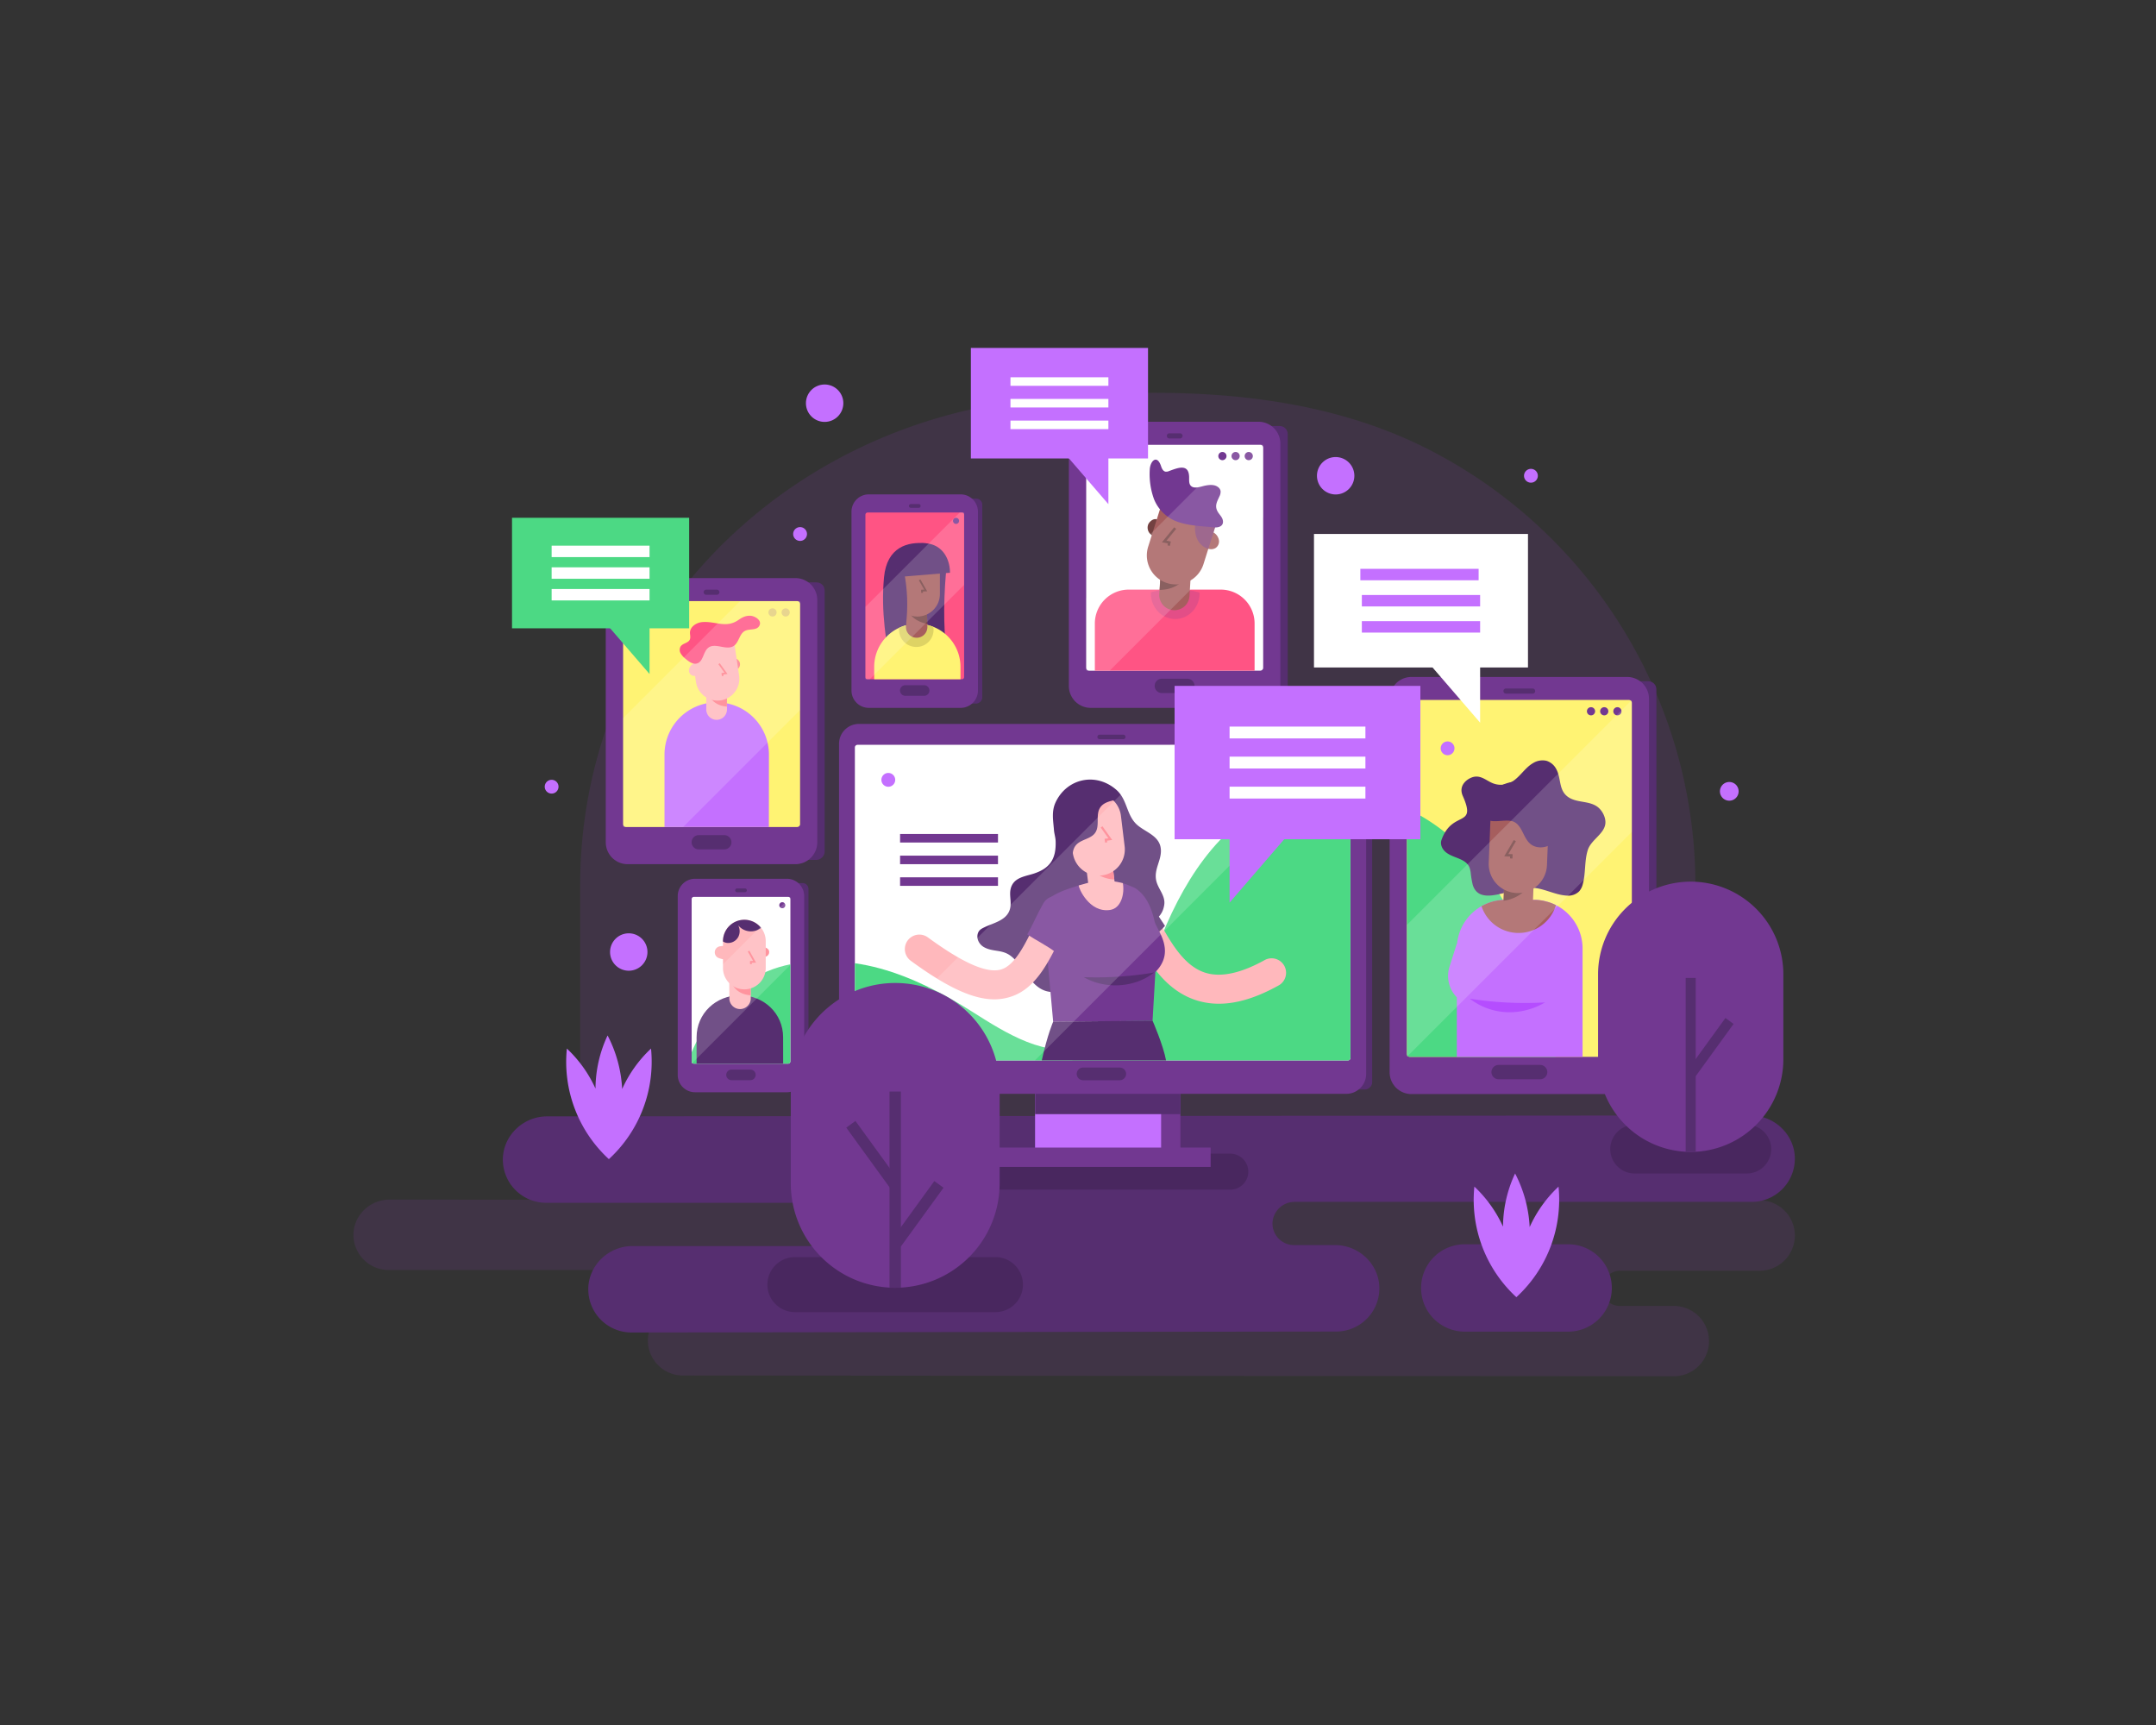 <svg id="Layer_1" data-name="Layer 1" xmlns="http://www.w3.org/2000/svg" xmlns:xlink="http://www.w3.org/1999/xlink" viewBox="0 0 1280 1024"><rect x="0" y="0" width="1280" height="1024" fill="#333333" stroke="none"/><defs><style>.cls-1{fill:none;}.cls-2{opacity:0.2;}.cls-3{fill:#723891;}.cls-4{fill:#562e70;}.cls-5{fill:#fff373;}.cls-6{clip-path:url(#clip-path);}.cls-7{fill:#4cd984;}.cls-8{fill:#fff;}.cls-9{clip-path:url(#clip-path-2);}.cls-10{fill:#ff5484;}.cls-11{opacity:0.15;}.cls-12{fill:#c470ff;}.cls-13{clip-path:url(#clip-path-3);}.cls-14{fill:#ffb8bc;}.cls-15{fill:#ff808c;}.cls-16{clip-path:url(#clip-path-4);}.cls-17{clip-path:url(#clip-path-5);}.cls-18{fill:#a65e5e;}.cls-19{fill:#734141;}.cls-20{opacity:0.5;}.cls-21{fill:#b54dff;}.cls-22{clip-path:url(#clip-path-8);}.cls-23{fill:#ded364;}.cls-24{opacity:0.4;}</style><clipPath id="clip-path"><rect class="cls-1" x="796.13" y="454.69" width="211.85" height="133.52" rx="1.62" transform="translate(380.6 1423.5) rotate(-90)"/></clipPath><clipPath id="clip-path-2"><rect class="cls-1" x="390.44" y="552.61" width="98.99" height="58.6" rx="1.2" transform="translate(-141.98 1021.84) rotate(-90)"/></clipPath><clipPath id="clip-path-3"><rect class="cls-1" x="560.96" y="388.7" width="187.36" height="294.23" rx="1.44" transform="translate(118.83 1190.46) rotate(-90)"/></clipPath><clipPath id="clip-path-4"><rect class="cls-1" x="355.43" y="371.35" width="134.09" height="105.06" rx="1.62" transform="translate(-1.41 846.36) rotate(-90)"/></clipPath><clipPath id="clip-path-5"><rect class="cls-1" x="630.36" y="278.55" width="134.08" height="105.07" rx="1.62" transform="translate(366.32 1028.48) rotate(-90)"/></clipPath><clipPath id="clip-path-8"><rect class="cls-1" x="493.6" y="324.43" width="98.99" height="58.6" rx="1.2" transform="translate(189.36 896.83) rotate(-90)"/></clipPath></defs><title>sitepic</title><g class="cls-2"><path class="cls-3" d="M1006.51,678.28H344.43V525.8c0-154.62,120.11-274.5,271-289,78.08-7.52,163.77-6,234.68,31a290.53,290.53,0,0,1,156.44,258Z"/></g><g class="cls-2"><path class="cls-3" d="M1014.63,796.12a20.88,20.88,0,0,0-20.88-20.88H961.62a10.46,10.46,0,0,1-10.44-10.77,10.73,10.73,0,0,1,10.88-10.12h82.62a20.91,20.91,0,0,0,20.91-20.91h0a20.91,20.91,0,0,0-20.9-20.91l-813.5-.41c-11.72,0-21.58,9.58-21.36,21.29a20.89,20.89,0,0,0,20.89,20.49H439.24A10.73,10.73,0,0,1,450.12,764a10.44,10.44,0,0,1-10.44,10.77H406.2c-11.5,0-21.37,9-21.58,20.5a20.89,20.89,0,0,0,20.88,21.28l588.24.43a20.88,20.88,0,0,0,20.89-20.88Z"/></g><path class="cls-4" d="M324.77,662.71l714.59-.55c14.38,0,26.5,11.77,26.22,26.15a25.65,25.65,0,0,1-25.65,25.16H768.71a13.1,13.1,0,0,0-13.25,12.58,12.83,12.83,0,0,0,12.82,13.07h24.4c14.39,0,26.51,11.77,26.23,26.15a25.65,25.65,0,0,1-25.65,25.16L374.91,791a25.66,25.66,0,0,1-25.65-25.16c-.27-14.38,11.84-26.15,26.23-26.15h131.8a12.83,12.83,0,0,0,12.83-13.06A13.11,13.11,0,0,0,506.87,714H324.2a25.65,25.65,0,0,1-25.65-25.16C298.28,674.48,310.39,662.71,324.77,662.71Z"/><path class="cls-4" d="M869.61,790.49H931a25.93,25.93,0,0,0,25.93-25.93h0A25.93,25.93,0,0,0,931,738.63H869.61a25.93,25.93,0,0,0-25.93,25.93h0A25.93,25.93,0,0,0,869.61,790.49Z"/><rect class="cls-4" x="787.66" y="451.19" width="242.52" height="148.93" rx="4.78" transform="translate(383.26 1434.58) rotate(-90)"/><rect class="cls-3" x="780.74" y="451.19" width="242.52" height="148.93" rx="4.78" transform="translate(376.34 1427.66) rotate(-90)"/><path class="cls-3" d="M966,649.47H838a13,13,0,0,1-13-13V414.85a13,13,0,0,1,13-13H966a13,13,0,0,1,13,13V636.47A13,13,0,0,1,966,649.47ZM838,407a7.91,7.91,0,0,0-7.91,7.9V636.47a7.91,7.91,0,0,0,7.91,7.9H966a7.91,7.91,0,0,0,7.9-7.9V414.85A7.91,7.91,0,0,0,966,407Z"/><path class="cls-4" d="M914.36,640.68H889.73a4.26,4.26,0,0,1-4.26-4.26h0a4.26,4.26,0,0,1,4.26-4.26h24.63a4.26,4.26,0,0,1,4.26,4.26h0A4.26,4.26,0,0,1,914.36,640.68Z"/><path class="cls-4" d="M909.91,411.76H894.1a1.53,1.53,0,0,1-1.53-1.52h0a1.53,1.53,0,0,1,1.53-1.52h15.81a1.52,1.52,0,0,1,1.52,1.52h0A1.52,1.52,0,0,1,909.91,411.76Z"/><rect class="cls-5" x="796.13" y="454.69" width="211.85" height="133.52" rx="1.62" transform="translate(380.6 1423.5) rotate(-90)"/><path class="cls-3" d="M947,422.23a2.43,2.43,0,1,1-2.42-2.43A2.42,2.42,0,0,1,947,422.23Z"/><path class="cls-3" d="M954.86,422.23a2.43,2.43,0,1,1-2.43-2.43A2.43,2.43,0,0,1,954.86,422.23Z"/><path class="cls-3" d="M962.67,422.23a2.43,2.43,0,1,1-2.43-2.43A2.43,2.43,0,0,1,962.67,422.23Z"/><g class="cls-6"><path class="cls-7" d="M409.15,675.65c.14-3.22.34-6.46.66-9.69,3.59-36.66,21.32-75.28,55.35-89.38,36.67-15.2,78.36,2.63,111.87,23.9,20.52,13,44.18,28.14,67.29,20.61,24-7.81,33.85-35.44,42.81-59,13.83-36.37,35.75-73.39,72.1-87.27,33.1-12.64,72-2.41,99.51,19.95s44.77,55.17,55.18,89c8.67,28.22,14,68.53,14,91.84C927.9,677.81,409.15,675.65,409.15,675.65Z"/></g><rect class="cls-4" x="346.97" y="367.85" width="164.75" height="120.48" rx="4.78" transform="translate(1.25 857.43) rotate(-90)"/><rect class="cls-3" x="340.05" y="367.85" width="164.75" height="120.48" rx="4.78" transform="translate(-5.66 850.52) rotate(-90)"/><path class="cls-3" d="M472.21,513H372.64a13,13,0,0,1-13-13V356.17a13,13,0,0,1,13-13h99.57a13,13,0,0,1,13,13V500A13,13,0,0,1,472.21,513ZM372.64,348.26a7.91,7.91,0,0,0-7.9,7.91V500a7.91,7.91,0,0,0,7.9,7.91h99.57a7.92,7.92,0,0,0,7.91-7.91V356.17a7.92,7.92,0,0,0-7.91-7.91Z"/><path class="cls-4" d="M430,504.22H414.85A4.25,4.25,0,0,1,410.6,500h0a4.25,4.25,0,0,1,4.25-4.25H430a4.25,4.25,0,0,1,4.26,4.25h0A4.26,4.26,0,0,1,430,504.22Z"/><path class="cls-4" d="M425.59,353.07h-6.33a1.52,1.52,0,0,1-1.52-1.52h0a1.52,1.52,0,0,1,1.52-1.52h6.33a1.52,1.52,0,0,1,1.52,1.52h0A1.52,1.52,0,0,1,425.59,353.07Z"/><rect class="cls-5" x="355.43" y="371.35" width="134.09" height="105.06" rx="1.62" transform="translate(-1.41 846.36) rotate(-90)"/><g class="cls-2"><path class="cls-3" d="M461.06,363.54a2.43,2.43,0,1,1-2.43-2.42A2.43,2.43,0,0,1,461.06,363.54Z"/></g><g class="cls-2"><path class="cls-3" d="M468.87,363.54a2.43,2.43,0,1,1-2.43-2.42A2.43,2.43,0,0,1,468.87,363.54Z"/></g><rect class="cls-4" x="621.9" y="275.04" width="164.75" height="120.48" rx="4.78" transform="translate(368.99 1039.55) rotate(-90)"/><rect class="cls-3" x="614.98" y="275.04" width="164.75" height="120.48" rx="4.78" transform="translate(362.07 1032.64) rotate(-90)"/><path class="cls-3" d="M747.14,420.21H647.57a13,13,0,0,1-13-13V263.36a13,13,0,0,1,13-13h99.57a13,13,0,0,1,13,13V407.2A13,13,0,0,1,747.14,420.21ZM647.57,255.46a7.91,7.91,0,0,0-7.91,7.9V407.2a7.91,7.91,0,0,0,7.91,7.91h99.57a7.91,7.91,0,0,0,7.91-7.91V263.36a7.91,7.91,0,0,0-7.91-7.9Z"/><path class="cls-4" d="M704.93,411.42H689.78a4.26,4.26,0,0,1-4.26-4.26h0a4.26,4.26,0,0,1,4.26-4.26h15.15a4.25,4.25,0,0,1,4.25,4.26h0A4.25,4.25,0,0,1,704.93,411.42Z"/><path class="cls-4" d="M700.56,260.27h-6.32a1.52,1.52,0,0,1-1.52-1.52h0a1.52,1.52,0,0,1,1.52-1.52h6.32a1.51,1.51,0,0,1,1.52,1.52h0A1.51,1.51,0,0,1,700.56,260.27Z"/><rect class="cls-8" x="630.36" y="278.55" width="134.08" height="105.07" rx="1.62" transform="translate(366.32 1028.48) rotate(-90)"/><path class="cls-3" d="M728.17,270.74a2.43,2.43,0,1,1-2.43-2.43A2.43,2.43,0,0,1,728.17,270.74Z"/><path class="cls-3" d="M736,270.74a2.43,2.43,0,1,1-2.42-2.43A2.42,2.42,0,0,1,736,270.74Z"/><path class="cls-3" d="M743.8,270.74a2.43,2.43,0,1,1-2.43-2.43A2.43,2.43,0,0,1,743.8,270.74Z"/><rect class="cls-4" x="384.18" y="550.02" width="121.63" height="69.98" rx="3.53" transform="translate(-140.01 1030.02) rotate(-90)"/><rect class="cls-3" x="379.08" y="550.02" width="121.63" height="69.98" rx="3.53" transform="translate(-145.12 1024.91) rotate(-90)"/><path class="cls-3" d="M467.17,648.38H412.62a10.28,10.28,0,0,1-10.26-10.27V531.91a10.27,10.27,0,0,1,10.26-10.26h54.55a10.28,10.28,0,0,1,10.27,10.26v106.2A10.29,10.29,0,0,1,467.17,648.38ZM412.62,526.74a5.18,5.18,0,0,0-5.17,5.17v106.2a5.18,5.18,0,0,0,5.17,5.17h54.55a5.18,5.18,0,0,0,5.17-5.17V531.91a5.18,5.18,0,0,0-5.17-5.17Z"/><path class="cls-4" d="M445.49,641.22H434.31a3.15,3.15,0,0,1-3.15-3.14h0a3.14,3.14,0,0,1,3.15-3.14h11.18a3.13,3.13,0,0,1,3.14,3.14h0A3.14,3.14,0,0,1,445.49,641.22Z"/><path class="cls-4" d="M442.27,529.63h-4.68a1.12,1.12,0,0,1-1.12-1.12h0a1.12,1.12,0,0,1,1.12-1.12h4.68a1.12,1.12,0,0,1,1.12,1.12h0A1.12,1.12,0,0,1,442.27,529.63Z"/><rect class="cls-8" x="390.44" y="552.61" width="98.99" height="58.6" rx="1.2" transform="translate(-141.98 1021.84) rotate(-90)"/><path class="cls-3" d="M466.23,537.36a1.79,1.79,0,1,1-1.79-1.79A1.79,1.79,0,0,1,466.23,537.36Z"/><g class="cls-9"><path class="cls-7" d="M399.56,675.65c.14-3.22.34-6.46.66-9.69,3.59-36.66,21.33-75.28,55.35-89.38,36.67-15.2,78.36,2.63,111.87,23.9,20.52,13,44.19,28.14,67.29,20.61,24-7.81,33.85-35.44,42.81-59,13.82-36.37,35.75-73.39,72.1-87.27,33.1-12.64,72-2.41,99.51,19.95s44.77,55.17,55.18,89c8.67,28.22,14,68.53,14,91.84C918.32,677.81,399.56,675.65,399.56,675.65Z"/></g><rect class="cls-4" x="487.35" y="321.85" width="121.64" height="69.98" rx="3.53" transform="translate(191.33 905.01) rotate(-90)"/><rect class="cls-3" x="482.25" y="321.85" width="121.64" height="69.98" rx="3.53" transform="translate(186.22 899.9) rotate(-90)"/><path class="cls-3" d="M570.34,420.21H515.79a10.29,10.29,0,0,1-10.27-10.27V303.74a10.29,10.29,0,0,1,10.27-10.27h54.55a10.28,10.28,0,0,1,10.26,10.27v106.2A10.28,10.28,0,0,1,570.34,420.21ZM515.79,298.57a5.18,5.18,0,0,0-5.17,5.17v106.2a5.18,5.18,0,0,0,5.17,5.17h54.55a5.18,5.18,0,0,0,5.17-5.17V303.74a5.18,5.18,0,0,0-5.17-5.17Z"/><path class="cls-4" d="M548.65,413.05H537.47a3.14,3.14,0,0,1-3.14-3.14h0a3.14,3.14,0,0,1,3.14-3.15h11.18a3.14,3.14,0,0,1,3.14,3.15h0A3.14,3.14,0,0,1,548.65,413.05Z"/><path class="cls-4" d="M545.43,301.46h-4.67a1.12,1.12,0,0,1-1.12-1.12h0a1.13,1.13,0,0,1,1.12-1.13h4.67a1.13,1.13,0,0,1,1.12,1.13h0A1.12,1.12,0,0,1,545.43,301.46Z"/><rect class="cls-10" x="493.6" y="324.43" width="98.99" height="58.6" rx="1.2" transform="translate(189.36 896.83) rotate(-90)"/><path class="cls-3" d="M569.4,309.19a1.8,1.8,0,1,1-1.8-1.79A1.8,1.8,0,0,1,569.4,309.19Z"/><g class="cls-11"><path d="M730.43,706.2H575.15a10.69,10.69,0,0,1-10.69-10.68h0a10.7,10.7,0,0,1,10.69-10.69H730.43a10.69,10.69,0,0,1,10.68,10.69h0A10.68,10.68,0,0,1,730.43,706.2Z"/></g><rect class="cls-12" x="614.51" y="617.94" width="78.71" height="66.89"/><polygon class="cls-3" points="700.81 681.22 700.81 641.26 689.35 641.26 689.35 681.22 669.83 681.22 588.66 681.22 588.66 692.71 669.83 692.71 718.75 692.71 718.75 681.22 700.81 681.22"/><rect class="cls-4" x="614.51" y="636.49" width="86.3" height="24.89"/><rect class="cls-4" x="553.48" y="385.61" width="214.49" height="307.86" rx="4.23" transform="translate(121.18 1200.25) rotate(-90)"/><rect class="cls-3" x="547.36" y="385.61" width="214.49" height="307.86" rx="4.23" transform="translate(115.07 1194.14) rotate(-90)"/><path class="cls-3" d="M799.29,649.33H509.92a11.81,11.81,0,0,1-11.79-11.8v-196a11.8,11.8,0,0,1,11.79-11.79H799.29a11.8,11.8,0,0,1,11.79,11.79v196A11.81,11.81,0,0,1,799.29,649.33ZM509.92,434.84a6.71,6.71,0,0,0-6.7,6.7v196a6.71,6.71,0,0,0,6.7,6.7H799.29a6.7,6.7,0,0,0,6.69-6.7v-196a6.7,6.7,0,0,0-6.69-6.7Z"/><path class="cls-4" d="M664.76,641.26H643a3.76,3.76,0,0,1-3.76-3.77h0a3.76,3.76,0,0,1,3.76-3.76h21.79a3.76,3.76,0,0,1,3.77,3.76h0A3.77,3.77,0,0,1,664.76,641.26Z"/><path class="cls-4" d="M666.87,438.8h-14a1.35,1.35,0,0,1-1.35-1.34h0a1.36,1.36,0,0,1,1.35-1.35h14a1.35,1.35,0,0,1,1.35,1.35h0A1.34,1.34,0,0,1,666.87,438.8Z"/><rect class="cls-8" x="560.96" y="388.7" width="187.36" height="294.23" rx="1.44" transform="translate(118.83 1190.46) rotate(-90)"/><g class="cls-13"><path class="cls-7" d="M409.15,675.65c.14-3.22.34-6.46.66-9.69,3.59-36.66,21.32-75.28,55.35-89.38,36.67-15.2,78.36,2.63,111.87,23.9,20.52,13,44.18,28.14,67.29,20.61,24-7.81,33.85-35.44,42.81-59,13.83-36.37,35.75-73.39,72.1-87.27,33.1-12.64,72-2.41,99.51,19.95s44.77,55.17,55.18,89c8.67,28.22,14,68.53,14,91.84C927.9,677.81,409.15,675.65,409.15,675.65Z"/></g><path class="cls-4" d="M625.72,492.63c.18,2.32.94,4.51,1,6.73.37,10.5-3.36,16-12.7,19.14-4.73,1.61-11,2.11-13.38,7.31s.91,10.33-1.71,15.57-9.38,6.62-14.33,9c-1.5.73-3,1.39-3.77,3-1.53,3.26.2,7.07,3.32,8.85,5.31,3,10.66,1.22,15.92,5.22,7.57,5.76,11.61,18.55,21.49,21,13.14,3.32,20.3-11.44,27.43-19.47a62.39,62.39,0,0,1,23.11-16.91c7.75-3.47,17.58-4.64,19.1-14.93.83-5.63-3.84-9.5-4.83-14.76-1.19-6.35,2.93-11.31,2.86-17.41-.1-8.41-8.2-10.5-13.6-14.87-7-5.66-6.06-15.29-12.84-21.22-12.29-10.75-29.55-6.69-36.12,7.46C624.19,481.76,625.28,487,625.72,492.63Z"/><path class="cls-14" d="M723.65,595.84a43.88,43.88,0,0,1-12.22-1.69c-20.09-5.76-30.47-24.61-38.82-39.76-1.68-3-3.27-5.94-4.82-8.5a8.6,8.6,0,1,1,14.72-8.9c1.73,2.86,3.4,5.89,5.17,9.1,7.16,13,15.28,27.74,28.49,31.52,9.15,2.63,20.9,0,34.92-7.83a8.6,8.6,0,0,1,8.38,15C746.25,592.19,734.42,595.84,723.65,595.84Z"/><path class="cls-4" d="M677.28,529.86c4.42,4.31,10.91,14.56,14.37,19.77-3.2,3.76-7.84,6.54-11,10.3C679.64,552.73,678.26,537.07,677.28,529.86Z"/><path class="cls-3" d="M646,524.06a38.76,38.76,0,0,1,20.6.22,64.46,64.46,0,0,1,7.32,2.89c4.49,3,8.8,7.76,11.58,19.85,1.13,4.93,12.88,17.43.45,30l-1.69,29-59,.52-5.77-63.68c.05-4.85.37-7.14,3.67-9.72C628.94,528.56,639.77,525.91,646,524.06Z"/><path class="cls-14" d="M666.64,524.28c1.12,6.4-1.06,15-7.68,15.9-12.22,1.77-18.65-12.91-18.53-14.57,2.35-.67,4.62-1.25,6.62-1.84C653.08,522,660.19,522.62,666.64,524.28Z"/><path class="cls-14" d="M655.05,533h0a7.81,7.81,0,0,0,6.78-8.73l-2.24-17.8-15.52,1.95,2.24,17.8A7.82,7.82,0,0,0,655.05,533Z"/><path class="cls-15" d="M643.47,504.17l15.69-2,2.39,19.92c-7.06-.27-14.48-4.6-16.7-11.16a29.79,29.79,0,0,1-1.1-4.59Z"/><path class="cls-14" d="M654.16,519.66h0a15.51,15.51,0,0,1-17.26-13.53l-2.18-18.07a15.5,15.5,0,0,1,13.52-17.26h0a15.51,15.51,0,0,1,17.26,13.53l2.19,18.07A15.51,15.51,0,0,1,654.16,519.66Z"/><polygon class="cls-15" points="656.07 500.2 655.78 497.93 658.03 497.63 653.46 491.23 654.51 490.48 660.32 498.63 657.22 499.04 657.36 500.04 656.07 500.2"/><path class="cls-4" d="M643.42,580.06a205.18,205.18,0,0,0,41.77-2.76C673.67,586.42,656.15,587.39,643.42,580.06Z"/><path class="cls-14" d="M590.37,593.24c-12.77,0-28.23-7.21-49.65-22.9a8.6,8.6,0,0,1,10.16-13.88c20.58,15.06,34.7,21.32,43.09,19.14C603,573.25,609.58,559,617.88,541l1.7-3.68a8.6,8.6,0,1,1,15.61,7.22l-1.69,3.66c-10.2,22.15-18.25,39.66-35.21,44A31.25,31.25,0,0,1,590.37,593.24Z"/><path class="cls-3" d="M626.6,565.22c3.39-6.1,6.18-12,9.93-19.07,2.31-4.37,1.86-9.55-2.4-12.46s-11.64-2.85-14.72,2.57c-4.2,7.39-6.14,12.55-9.53,18.46C615.13,558.19,621.65,561.37,626.6,565.22Z"/><path class="cls-4" d="M647.15,466c-9.6,0-12.5.66-16.81,9.23s1.45,42.58,6.88,43.85a25.22,25.22,0,0,0,0-5.76c-.32-3.84-1.17-8.36,1.54-11.58,2.94-3.52,8.79-3.59,11.42-7.34,2.92-4.16.2-10.4,2.82-14.75,2.47-4.11,8-4.31,12.77-5.69C660.65,469.11,653,466,647.15,466Z"/><path class="cls-4" d="M692.28,629.5c-1.68-9.13-8-23.56-8-23.56s-59,.52-59,.52-3.38,7.54-6.78,23Z"/><g class="cls-16"><path class="cls-12" d="M456.45,512.64H394.51V447.93a31,31,0,0,1,31-31h0a31,31,0,0,1,31,31Z"/><path class="cls-14" d="M425.41,427.31h0a6.15,6.15,0,0,0,6.19-6.12l.07-14.11-12.3-.07-.07,14.11A6.15,6.15,0,0,0,425.41,427.31Z"/><path class="cls-15" d="M419.34,403.63l12.3.06-.08,15.77c-7.37-.64-10.78-5-11.84-10.4a22.75,22.75,0,0,1-.39-3.69Z"/><path class="cls-15" d="M439.21,393.35a3.61,3.61,0,0,1-1.52,4,2.07,2.07,0,0,1-2.14.14,2.66,2.66,0,0,1-.81-2.4c0-1.16-.18-3.86,1.34-4.17C437.42,390.65,438.87,392.22,439.21,393.35Z"/><path class="cls-14" d="M414.74,400.46a1.14,1.14,0,0,1-.47.37,4.08,4.08,0,0,1-3.91-.14,3.28,3.28,0,0,1-1.32-2.23,4.2,4.2,0,0,1,.9-3c2.08-2.76,4.77-1.69,4.87-1.44.66,1.71.3,2.82.19,4.65C415,399.38,415.07,400,414.74,400.46Z"/><path class="cls-14" d="M427.92,415.75h0a13,13,0,0,1-14.73-10.89l-3-20.22,25.62-3.84,3,20.23A13,13,0,0,1,427.92,415.75Z"/><polygon class="cls-15" points="428.56 401.34 428.32 399.55 430.09 399.31 426.48 394.29 427.3 393.69 431.9 400.09 429.46 400.42 429.57 401.2 428.56 401.34"/><path class="cls-10" d="M417,369.28c-3.53.27-7.3,2.73-7.38,6.27,0,1.39.49,2.87-.09,4.14-.95,2.07-4.09,2.11-5.41,4a4,4,0,0,0,0,4.18,11.77,11.77,0,0,0,2.93,3.25c2,1.69,4.44,3.5,6.89,2.68,3.72-1.24,3.49-7,6.65-9.35,4.13-3.05,10.59,1.81,14.92-.94,3.23-2,3.38-7.27,6.78-9,2.62-1.36,6.49-.22,8.24-2.6,2.47-3.35-2.18-6.24-5-6.38s-4.89.93-7.17,2.53C431.07,373.09,424.88,368.68,417,369.28Z"/></g><g class="cls-17"><path class="cls-4" d="M726.71,512.79H661.8l-.58-41.67,80.37,3.54-1.16,30.2C740.05,513.72,734.93,512.79,726.71,512.79Z"/><path class="cls-10" d="M670.09,350h54.63a20.12,20.12,0,0,1,20.12,20.12V492a0,0,0,0,1,0,0H650a0,0,0,0,1,0,0V370.17A20.13,20.13,0,0,1,670.09,350Z"/><g class="cls-2"><path class="cls-3" d="M697.7,367.47c8,0,14.49-6.85,14.49-15.29,0-.14,0-.27,0-.4A39.72,39.72,0,0,0,700.52,350h-6.24a39.66,39.66,0,0,0-11,1.58c0,.18,0,.36,0,.56C683.21,360.62,689.7,367.47,697.7,367.47Z"/></g><path class="cls-18" d="M696.7,362.21h0a9,9,0,0,1-8.44-9.51l1.23-20.58,17.94,1.07-1.22,20.58A9,9,0,0,1,696.7,362.21Z"/><path class="cls-19" d="M707.8,328.26l-17.95-1.08-1.37,23c10.81-.23,16.2-6.35,18.24-14a33.26,33.26,0,0,0,.93-5.35Z"/><path class="cls-19" d="M681.63,311.44a5.27,5.27,0,0,0,1.84,6,3,3,0,0,0,3.11.41c1.11-.65,1.36-2.13,1.4-3.42.07-1.7,4.68-4.85-1.56-6.21C684.47,307.78,682.23,309.83,681.63,311.44Z"/><path class="cls-18" d="M714.92,324.87a10.38,10.38,0,0,0,3.47,1.12,5.16,5.16,0,0,0,3.49-.81,4.74,4.74,0,0,0,1.78-4.55,6.58,6.58,0,0,0-2.71-4.22,10.87,10.87,0,0,0-4.76-1.82C714.75,317.51,715,321.61,714.92,324.87Z"/><path class="cls-18" d="M692.93,346.15h0a17.24,17.24,0,0,1-11.27-21.61l11.1-35.25L713,295.67a13.2,13.2,0,0,1,8.63,16.56l-7.13,22.65A17.22,17.22,0,0,1,692.93,346.15Z"/><polygon class="cls-19" points="694.57 324.04 693.12 323.75 693.35 322.61 689.83 321.9 697.13 313.02 698.27 313.95 692.53 320.94 695.09 321.45 694.57 324.04"/><g class="cls-20"><path class="cls-3" d="M722,310.77c-.85,3.52-4.64,15-4.64,15-2-.47-13.08-4.49-5-26.11.74-2,2.94,3.83,5,4.13a4.62,4.62,0,0,1,1.12.3C720.51,308.15,723.24,305.73,722,310.77Z"/></g><path class="cls-3" d="M685.06,296.13a23.49,23.49,0,0,0,15.72,14.14c6.44,1.93,13.24,2.09,19.88,2.79,2.45.25,5.64-.47,5.41-3.63-.2-2.58-2.38-4-3.43-6.25-1.5-3.18,0-5.5,1.29-8.45a5.87,5.87,0,0,0,.72-3.27,3.76,3.76,0,0,0-1.44-2.27c-2.19-1.73-5.32-1.42-8.05-.84-2.27.48-6,2-8,.19-1.52-1.33-1.1-3.72-1.2-5.73-.37-7.79-6.91-5-11.8-3.22A4.22,4.22,0,0,1,692,280c-1.46-.24-2.21-1.83-2.67-3.22-2.41-7.32-6.53-3.11-6.73,2.06A43.55,43.55,0,0,0,685.06,296.13Z"/></g><g class="cls-6"><path class="cls-12" d="M910.65,534.15H893.82a28.92,28.92,0,0,0-28.76,26h-.15l-4.34,13.67a18.11,18.11,0,0,0,4.34,18.2v77.3h74.65V563.05A28.9,28.9,0,0,0,910.65,534.15Z"/><path class="cls-18" d="M879.57,537.94a23.15,23.15,0,0,0,44.09-.39l.06-.25a28.53,28.53,0,0,0-3.73-1.57c-1.26-.36-2.51-.7-3.73-1a28.85,28.85,0,0,0-5.61-.56H893.82A28.66,28.66,0,0,0,879.57,537.94Z"/><path class="cls-4" d="M872.57,515.36c-1.2-3.56-4.68-5-7.94-6.28-2.38-.92-4.83-1.85-6.7-3.59s-3-4.48-2.12-6.88c6.4-18.05,21.18-6.85,12.62-26.16-3-6.79,3.62-10.84,6.9-11.36,4.06-.65,6.92,2.07,10.32,3.6a13,13,0,0,0,11.11-.14c5.39-2.72,8.24-8.61,13.48-11.59a10.57,10.57,0,0,1,7.92-1.32,9.86,9.86,0,0,1,5.8,4.94c3.16,5.84,1.13,13.07,7.74,17,5,2.94,11.3,1.85,16.17,5,3.12,2,5.56,6.42,5.23,10.2-.56,6.27-8.5,9.7-10.43,15.79-2.11,6.65-1.15,13.86-3.06,20.57a9.75,9.75,0,0,1-2.09,4,9.18,9.18,0,0,1-7.2,2.52c-7.67-.38-14.61-5-22.36-4.7-3.89.13-7.79,1.7-11.62,2.43-7.46,1.41-18.93,6-22-4.2a54.05,54.05,0,0,1-1.2-7.18A16,16,0,0,0,872.57,515.36Z"/><path class="cls-18" d="M900.93,546.24h0a8.74,8.74,0,0,1-8.4-9.06l.77-20,17.46.67-.77,20A8.72,8.72,0,0,1,900.93,546.24Z"/><path class="cls-19" d="M911,513l-17.46-.67-.86,22.37c7.84-1,15.61-6.51,17.44-14a32.54,32.54,0,0,0,.78-5.22Z"/><path class="cls-18" d="M900.45,530.13h0a17.31,17.31,0,0,1-16.6-18l1.46-36.44,34.59,1.39-1.47,36.44A17.3,17.3,0,0,1,900.45,530.13Z"/><polygon class="cls-19" points="897.93 509.63 896.49 509.57 896.54 508.45 893.05 508.3 898.73 498.66 899.96 499.39 895.5 506.97 898.04 507.07 897.93 509.63"/><path class="cls-21" d="M917.3,595.05a209.48,209.48,0,0,1-44.68-2.21C885.57,602.92,903.16,603.38,917.3,595.05Z"/><path class="cls-4" d="M899.11,488c4.68,2.54,5.26,9.24,9.25,12.78,4.17,3.7,11.24,2.56,15-1.54S928,489,926.8,483.56a25.17,25.17,0,0,0-37.14-16.43c-4.57,2.63-11.37,10.53-9.16,16.49C883.17,490.83,893.83,485.16,899.11,488Z"/></g><g class="cls-9"><path class="cls-4" d="M465,658.18H413.56V615.76c0-14.2,11.51-24.92,25.71-24.92h0c14.19,0,25.66,10.72,25.66,24.92Z"/><path class="cls-15" d="M452.05,567c-.22.39,1.08.84,1.33.91a2.75,2.75,0,0,0,3.27-2.81c0-1.77-1.66-2.41-3-3a.89.89,0,0,0-.48-.11c-.67.09-.63,1.85-.64,2.32A5.58,5.58,0,0,1,452.05,567Z"/><path class="cls-14" d="M439.41,599h0a6.39,6.39,0,0,0,6.33-6.41l-.09-14.6-12.73.07.09,14.6A6.37,6.37,0,0,0,439.41,599Z"/><path class="cls-15" d="M432.86,574.6l12.72-.07.09,16.31c-7.63-.57-11.2-5.1-12.36-10.62a23.16,23.16,0,0,1-.44-3.81Z"/><path class="cls-14" d="M441.92,587.3h0a12.69,12.69,0,0,1-12.69-12.69V558.73A12.69,12.69,0,0,1,441.92,546h0a12.69,12.69,0,0,1,12.69,12.69v15.88A12.69,12.69,0,0,1,441.92,587.3Z"/><polygon class="cls-15" points="445.3 572.35 445.26 570.49 447.1 570.44 443.97 564.87 444.88 564.35 448.87 571.45 446.33 571.51 446.35 572.33 445.3 572.35"/><path class="cls-4" d="M441.92,546a12.69,12.69,0,0,0-12.69,12.69v.19a5.76,5.76,0,0,0,2.48.87,6.83,6.83,0,0,0,6.64-3.65,7.44,7.44,0,0,0-.1-6.81,9.78,9.78,0,0,0,13.59,1.52A12.65,12.65,0,0,0,441.92,546Z"/><path class="cls-14" d="M431.71,569.55a11.86,11.86,0,0,1-4.78-.76,3.62,3.62,0,0,1,.61-7.06,12,12,0,0,1,4.85.09C431.82,564.11,432.28,567.26,431.71,569.55Z"/></g><g class="cls-22"><path class="cls-4" d="M563.12,395.56l-33.46,5.84c-3.55-20.31-6.75-38.21-4.83-58.68,1.7-18.11,14.19-21.26,24.76-20.21,0,0,13,7.33,12,17.88C560,358.88,560.09,378.17,563.12,395.56Z"/><path class="cls-5" d="M570.25,423.77H519V395.89a25.62,25.62,0,0,1,25.62-25.62h0a25.62,25.62,0,0,1,25.62,25.62Z"/><path class="cls-23" d="M544,384.05a10.19,10.19,0,0,0,10.1-11.93,25.49,25.49,0,0,0-9.51-1.85h0a25.55,25.55,0,0,0-10.78,2.4,10.55,10.55,0,0,0-.07,1.13A10.25,10.25,0,0,0,544,384.05Z"/><path class="cls-18" d="M544.38,378.58h0a6.36,6.36,0,0,0,6.2-6.52l-.37-14.59-12.72.32.37,14.59A6.36,6.36,0,0,0,544.38,378.58Z"/><path class="cls-19" d="M537.35,354.29l12.72-.32.42,16.3c-5.7-.79-11.31-4.88-12.57-10.38a23,23,0,0,1-.52-3.8Z"/><path class="cls-18" d="M544.63,366h0a13.38,13.38,0,0,1-13.37-13.37v-8.85a13.91,13.91,0,0,1,13.91-13.91h5a7.85,7.85,0,0,1,7.84,7.85V352.6A13.38,13.38,0,0,1,544.63,366Z"/><polygon class="cls-19" points="546.91 351.94 546.86 350.07 548.7 350.02 545.52 344.46 546.43 343.94 550.47 351.01 547.93 351.09 547.96 351.91 546.91 351.94"/><path class="cls-4" d="M564,340l-32.61,2.68c-.26,0,1.24-6.72,1.43-7.39.92-3.15,1.07-5.33,3.31-7.75a17,17,0,0,1,16.78-4.45C560.45,325.23,564,332.64,564,340Z"/><path class="cls-4" d="M537.83,371.19,529.5,368V338.76s6.82-1.23,7.19.53A99.47,99.47,0,0,1,537.83,371.19Z"/></g><path class="cls-12" d="M386.51,622.46a74.84,74.84,0,0,0-17.14,24,77,77,0,0,0-8.65-31.79,75.08,75.08,0,0,0-7.18,31.54,74.88,74.88,0,0,0-17-23.76,78.47,78.47,0,0,0,24.94,65.64c0-1.26,0-2.52,0-3.78l0,.08c0,1.23,0,2.46,0,3.7A78.53,78.53,0,0,0,386.51,622.46Z"/><path class="cls-12" d="M925.29,704.41a75,75,0,0,0-17.14,24,77.06,77.06,0,0,0-8.65-31.8,75.3,75.3,0,0,0-7.18,31.54,75,75,0,0,0-17-23.75,78.51,78.51,0,0,0,24.94,65.64c0-1.26,0-2.52,0-3.78l0,.08c0,1.23,0,2.47,0,3.7A78.54,78.54,0,0,0,925.29,704.41Z"/><path class="cls-12" d="M804.07,282.42a11.1,11.1,0,1,1-11.1-11.1A11.1,11.1,0,0,1,804.07,282.42Z"/><path class="cls-12" d="M384.39,565.14a11.1,11.1,0,1,1-11.1-11.1A11.1,11.1,0,0,1,384.39,565.14Z"/><path class="cls-12" d="M500.68,239.35a11.1,11.1,0,1,1-11.1-11.1A11.1,11.1,0,0,1,500.68,239.35Z"/><path class="cls-12" d="M331.59,467a4.09,4.09,0,1,1-4.09-4.09A4.09,4.09,0,0,1,331.59,467Z"/><path class="cls-12" d="M531.48,462.93a4.1,4.1,0,1,1-4.1-4.09A4.1,4.1,0,0,1,531.48,462.93Z"/><path class="cls-12" d="M479.1,317a4.1,4.1,0,1,1-4.09-4.1A4.09,4.09,0,0,1,479.1,317Z"/><path class="cls-12" d="M913,282.42a4.1,4.1,0,1,1-4.1-4.09A4.09,4.09,0,0,1,913,282.42Z"/><path class="cls-12" d="M863.51,444.22a4.09,4.09,0,1,1-4.09-4.09A4.09,4.09,0,0,1,863.51,444.22Z"/><path class="cls-12" d="M1032.21,469.76a5.55,5.55,0,1,1-5.55-5.55A5.54,5.54,0,0,1,1032.21,469.76Z"/><rect class="cls-3" x="534.37" y="495.07" width="58.13" height="5.07"/><rect class="cls-3" x="534.37" y="507.93" width="58.13" height="5.07"/><rect class="cls-3" x="534.37" y="520.79" width="58.13" height="5.07"/><g class="cls-24"><g class="cls-24"><path class="cls-8" d="M968.81,415.53h0L835.29,549v78.34h0L968.81,493.86Z"/></g><g class="cls-24"><path class="cls-8" d="M475,421.5V356.84H439.37c-27.11,27.11-42.31,42.32-69.43,69.43v64.65h35.64Z"/></g><g class="cls-24"><path class="cls-8" d="M644.87,398.12H658.8L749.93,307V264H736l-91.13,91.13Z"/></g><g class="cls-24"><path class="cls-8" d="M469.23,532.41h0L410.63,591V631.4h0l58.59-58.6Z"/></g><g class="cls-24"><path class="cls-8" d="M513.8,403.23h2.55l56-56V304.24h-2.56l-56,56Z"/></g><g class="cls-24"><path class="cls-8" d="M801.76,442.13H694.9L507.53,629.5H614.39L801.76,442.13Z"/></g></g><g class="cls-11"><path d="M591,778.91H471.92a16.33,16.33,0,0,1-16.33-16.33h0a16.34,16.34,0,0,1,16.33-16.34H591a16.34,16.34,0,0,1,16.33,16.34h0A16.33,16.33,0,0,1,591,778.91Z"/></g><path class="cls-3" d="M531.48,764.44h0a62,62,0,0,1-62-62V645.52a62,62,0,0,1,62-62h0a62,62,0,0,1,62,62v56.93A62,62,0,0,1,531.48,764.44Z"/><rect class="cls-4" x="528.1" y="647.96" width="6.75" height="116.48"/><rect class="cls-4" x="514.95" y="663.09" width="6.74" height="44.81" transform="translate(-303.73 434.91) rotate(-35.95)"/><rect class="cls-4" x="523.25" y="717.2" width="43.07" height="6.75" transform="translate(-358.38 738.19) rotate(-54.03)"/><g class="cls-11"><path d="M1037.06,696.62H970.47A14.47,14.47,0,0,1,956,682.15h0a14.48,14.48,0,0,1,14.48-14.48h66.59a14.47,14.47,0,0,1,14.47,14.48h0A14.47,14.47,0,0,1,1037.06,696.62Z"/></g><path class="cls-3" d="M1003.76,683.79h0a55,55,0,0,1-55-54.95V578.37a55,55,0,0,1,55-55h0a55,55,0,0,1,55,55v50.47A55,55,0,0,1,1003.76,683.79Z"/><rect class="cls-4" x="1000.77" y="580.53" width="5.98" height="103.26"/><rect class="cls-4" x="996.47" y="618.47" width="38.19" height="5.98" transform="translate(-83.64 1079) rotate(-54.06)"/><rect class="cls-12" x="697.35" y="407.16" width="145.92" height="91.03"/><rect class="cls-8" x="729.99" y="431.32" width="80.65" height="7.03"/><rect class="cls-8" x="729.99" y="449.16" width="80.65" height="7.04"/><rect class="cls-8" x="729.99" y="466.99" width="80.65" height="7.04"/><polygon class="cls-12" points="729.99 535.82 729.99 489.05 770.31 489.05 729.99 535.82"/><rect class="cls-7" x="303.98" y="307.37" width="105.17" height="65.61"/><rect class="cls-8" x="327.5" y="323.92" width="58.13" height="6.79"/><rect class="cls-8" x="327.5" y="336.78" width="58.13" height="6.79"/><rect class="cls-8" x="327.5" y="349.64" width="58.13" height="6.79"/><polygon class="cls-7" points="385.63 400.1 385.63 366.39 356.56 366.39 385.63 400.1"/><rect class="cls-12" x="576.4" y="206.54" width="105.17" height="65.61"/><rect class="cls-8" x="599.91" y="223.96" width="58.13" height="5.07"/><rect class="cls-8" x="599.91" y="236.81" width="58.13" height="5.07"/><rect class="cls-8" x="599.91" y="249.67" width="58.13" height="5.07"/><polygon class="cls-12" points="658.04 299.27 658.04 265.57 628.98 265.57 658.04 299.27"/><rect class="cls-8" x="780.1" y="316.97" width="127.05" height="79.26"/><rect class="cls-12" x="807.63" y="337.67" width="70.22" height="6.79"/><rect class="cls-12" x="808.52" y="353.2" width="70.22" height="6.79"/><rect class="cls-12" x="808.52" y="368.73" width="70.22" height="6.79"/><polygon class="cls-8" points="878.74 428.99 878.74 388.27 843.63 388.27 878.74 428.99"/></svg>
